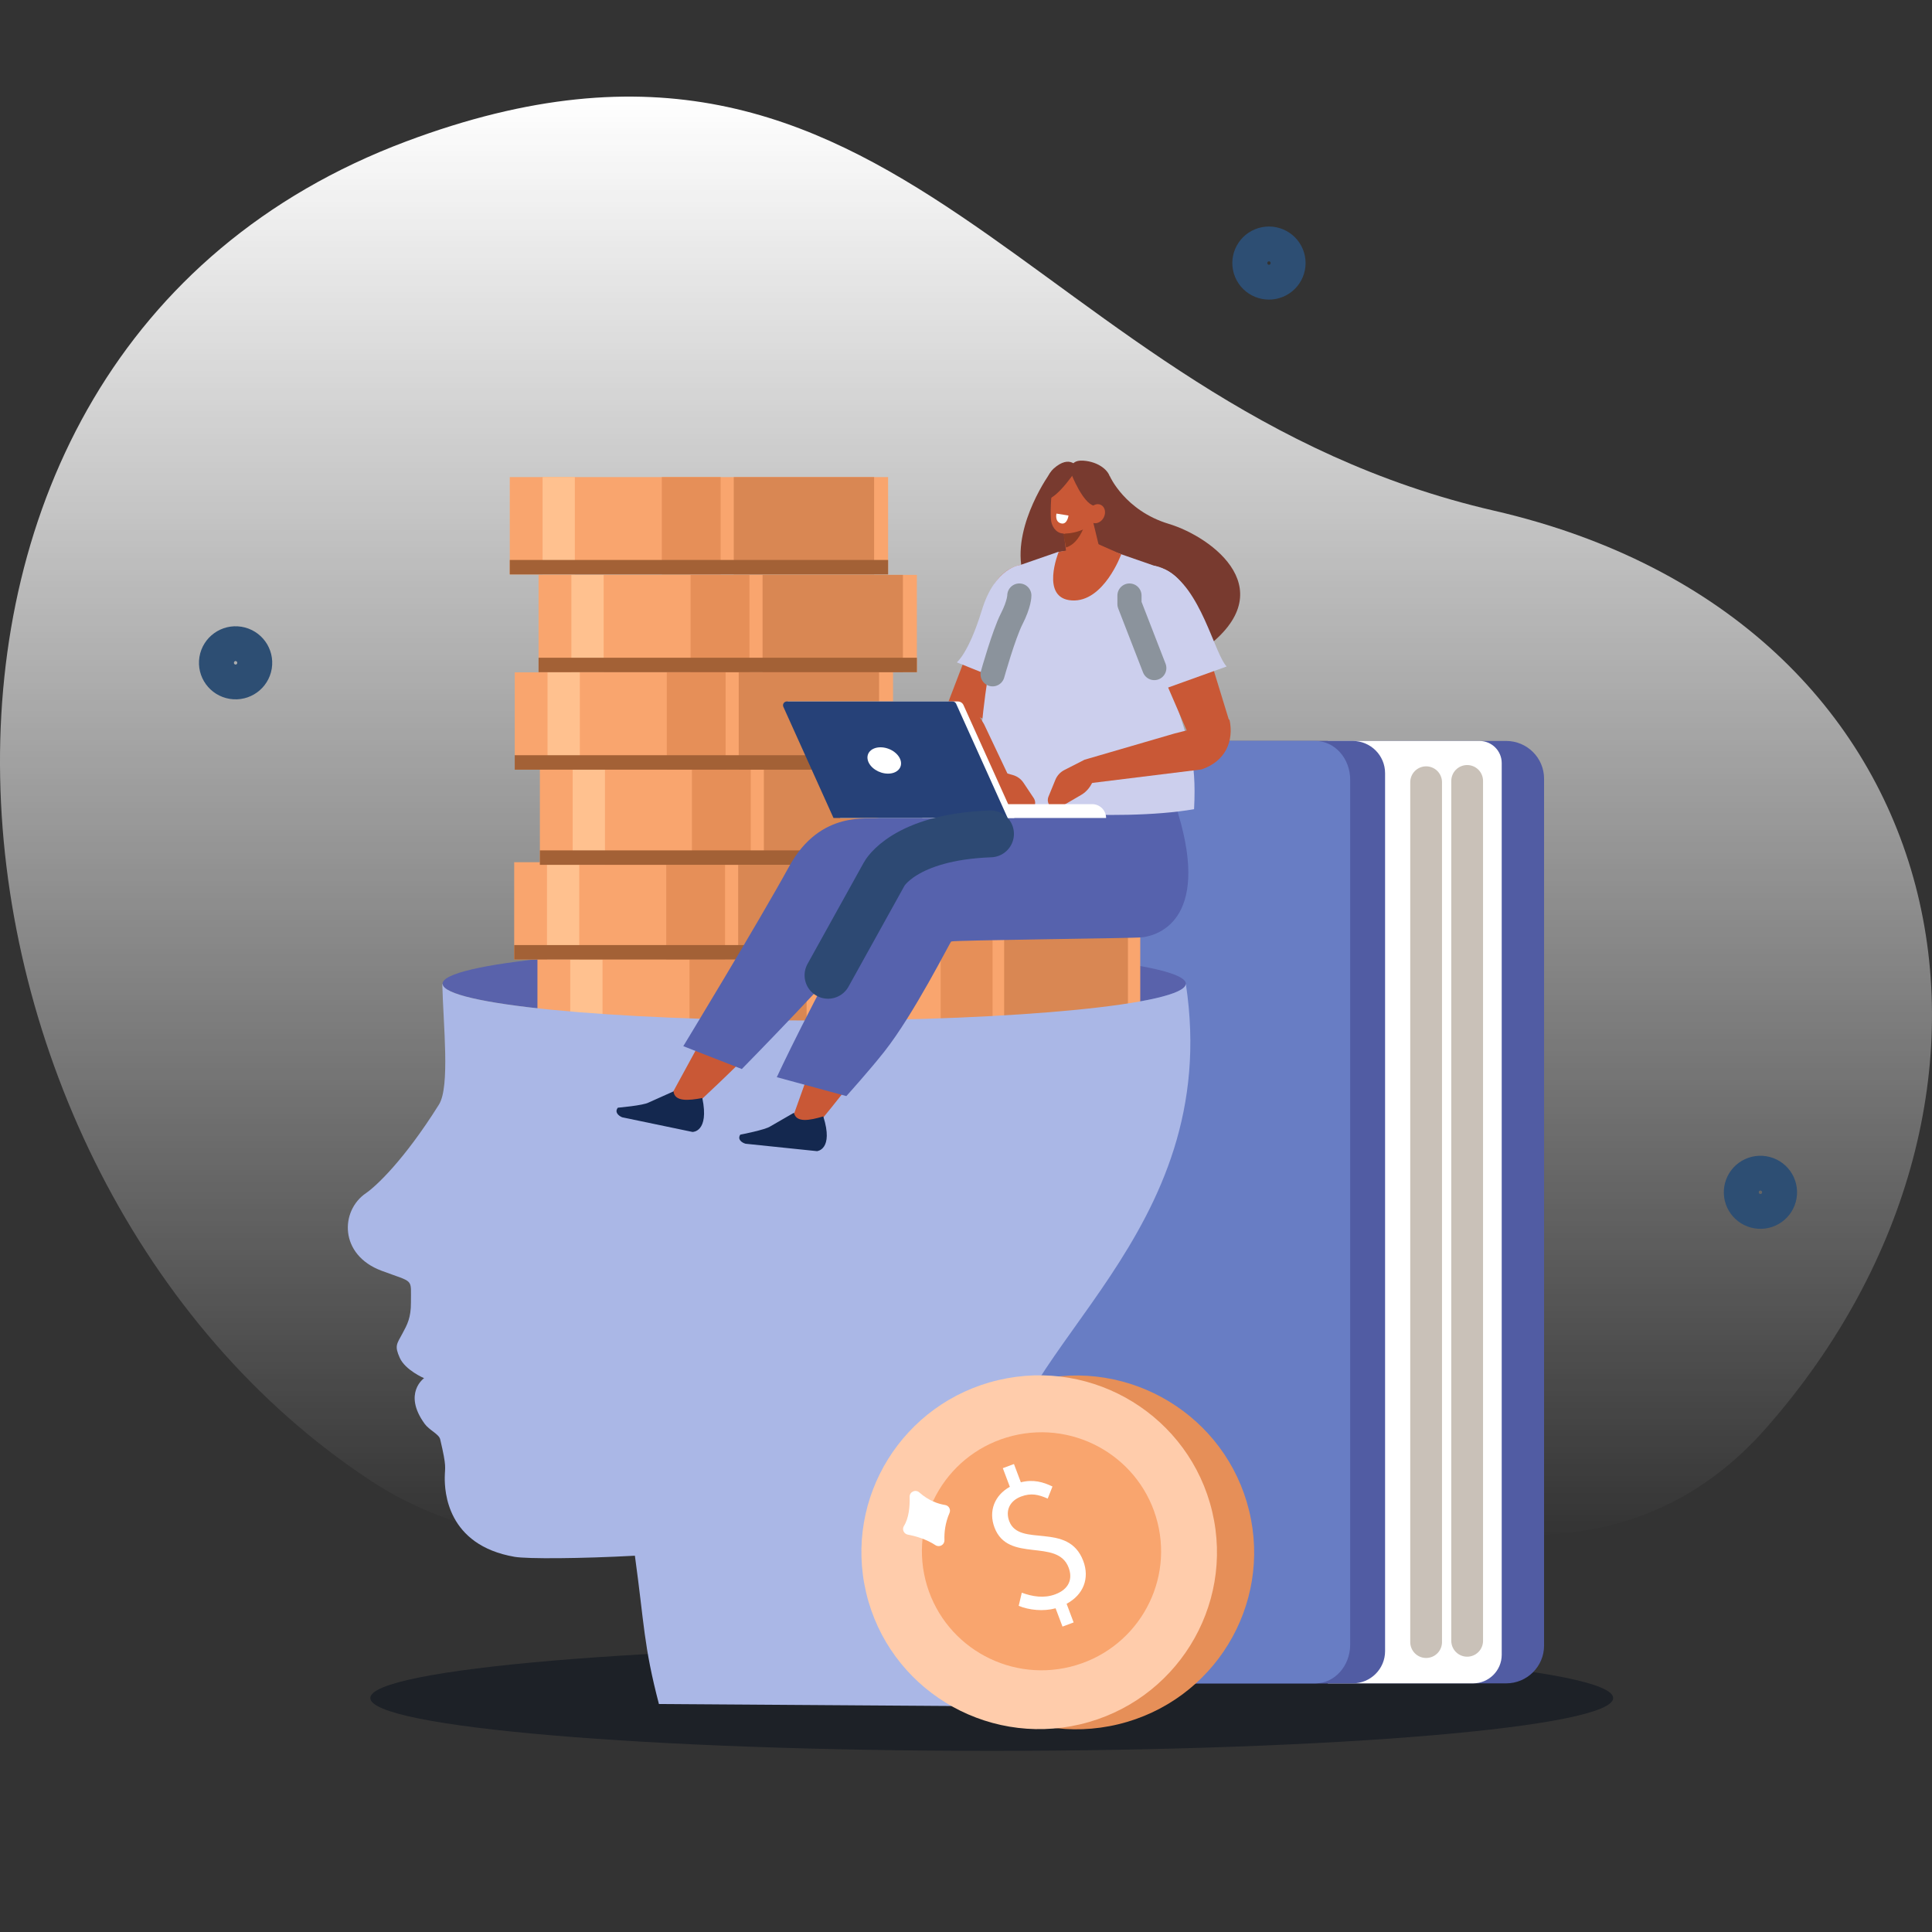 <svg width="150" height="150" viewBox="0 0 150 150" fill="none" xmlns="http://www.w3.org/2000/svg">
<rect x="0" y="0" width="150" height="150" fill="#333333" stroke="none"/>
<g clip-path="url(#clip0_371_5664)">
<path d="M31.522 10.985C-13.046 27.716 -6.993 91.335 28.689 114.898C39.444 122.001 54.498 121.23 69.987 111.903C85.251 102.712 117.573 133.144 137.161 110.83C159.731 85.12 152.46 48.046 116.001 39.65C79.565 31.259 70.073 -3.487 31.522 10.985Z" fill="url(#paint0_linear_371_5664)"/>
<path d="M76.999 135.936C103.645 135.936 125.246 134.1 125.246 131.835C125.246 129.569 103.645 127.733 76.999 127.733C50.354 127.733 28.753 129.569 28.753 131.835C28.753 134.1 50.354 135.936 76.999 135.936Z" fill="#1D2127"/>
<path d="M77.556 130.696H116.936C118.563 130.696 119.881 129.385 119.881 127.766V60.456C119.881 58.839 118.563 57.527 116.936 57.527H76.977C75.034 57.527 73.459 59.094 73.459 61.027V126.62C73.459 128.87 75.293 130.695 77.555 130.695L77.556 130.696Z" fill="#515CA3"/>
<path d="M114.365 130.696H103.098L103.098 57.527H114.869C115.82 57.527 116.593 58.296 116.593 59.242L116.593 128.479C116.593 129.702 115.594 130.696 114.365 130.696Z" fill="white"/>
<path d="M77.187 130.696H105.023C106.412 130.696 107.537 129.576 107.537 128.194V60.029C107.537 58.647 106.412 57.527 105.023 57.527H76.693C75.033 57.527 73.689 58.864 73.689 60.516V127.215C73.689 129.137 75.255 130.695 77.186 130.695L77.187 130.696Z" fill="#515CA3"/>
<path d="M113.91 60.631V127.392" stroke="#C9C1B8" stroke-width="2.466" stroke-linecap="round" stroke-linejoin="round"/>
<path d="M65.714 58.445L67.202 57.527H102.126C103.618 57.527 104.827 58.873 104.827 60.534V127.689C104.827 129.349 103.618 130.696 102.126 130.696H66.934L65.714 130.248V58.445Z" fill="#687DC4"/>
<path d="M63.416 57.679C63.709 57.581 64.021 57.527 64.343 57.527H64.614L65.715 58.445V130.235L64.874 130.695C64.357 130.695 63.864 130.579 63.416 130.368V57.679Z" fill="#5E6BBD"/>
<path d="M110.724 60.731V127.492" stroke="#C9C1B8" stroke-width="2.466" stroke-linecap="round" stroke-linejoin="round"/>
<path d="M63.215 79.233C79.152 79.233 92.07 77.954 92.07 76.375C92.07 74.796 79.152 73.517 63.215 73.517C47.279 73.517 34.361 74.796 34.361 76.375C34.361 77.954 47.279 79.233 63.215 79.233Z" fill="#5962AB"/>
<path d="M71.1 74.294H41.727V81.85H71.1V74.294Z" fill="#F9A56E"/>
<path d="M70.015 74.294H59.117V81.85H70.015V74.294Z" fill="#D98753"/>
<path d="M58.1 74.294H53.533V81.85H58.1V74.294Z" fill="#E68F58"/>
<path d="M46.78 74.294H44.274V81.85H46.78V74.294Z" fill="#FFC18F"/>
<path d="M71.1 80.727H41.727V81.849H71.1V80.727Z" fill="#D67B2F"/>
<path d="M69.295 66.941H39.922V74.497H69.295V66.941Z" fill="#F9A56E"/>
<path d="M68.21 66.941H57.312V74.497H68.21V66.941Z" fill="#D98753"/>
<path d="M56.295 66.941H51.728V74.497H56.295V66.941Z" fill="#E68F58"/>
<path d="M44.974 66.941H42.468V74.497H44.974V66.941Z" fill="#FFC18F"/>
<path d="M69.295 73.375H39.922V74.497H69.295V73.375Z" fill="#A36136"/>
<path d="M71.29 59.589H41.916V67.145H71.29V59.589Z" fill="#F9A56E"/>
<path d="M70.205 59.589H59.306V67.145H70.205V59.589Z" fill="#D98753"/>
<path d="M58.288 59.589H53.722V67.145H58.288V59.589Z" fill="#E68F58"/>
<path d="M46.969 59.589H44.463V67.145H46.969V59.589Z" fill="#FFC18F"/>
<path d="M71.29 66.023H41.916V67.145H71.29V66.023Z" fill="#A36136"/>
<path d="M88.529 72.779H62.623V80.336H88.529V72.779Z" fill="#F9A56E"/>
<path d="M87.573 72.779H77.961V80.336H87.573V72.779Z" fill="#D98753"/>
<path d="M77.062 72.779H73.035V80.336H77.062V72.779Z" fill="#E68F58"/>
<path d="M67.08 72.779H64.87V80.336H67.08V72.779Z" fill="#FFC18F"/>
<path d="M88.529 79.214H62.623V80.336H88.529V79.214Z" fill="#D67B2F"/>
<path d="M69.337 52.201H39.964V59.757H69.337V52.201Z" fill="#F9A56E"/>
<path d="M68.252 52.201H57.354V59.757H68.252V52.201Z" fill="#D98753"/>
<path d="M56.337 52.201H51.77V59.757H56.337V52.201Z" fill="#E68F58"/>
<path d="M45.017 52.201H42.511V59.757H45.017V52.201Z" fill="#FFC18F"/>
<path d="M69.337 58.635H39.964V59.757H69.337V58.635Z" fill="#A36136"/>
<path d="M71.187 44.634H41.814V52.19H71.187V44.634Z" fill="#F9A56E"/>
<path d="M70.102 44.634H59.204V52.19H70.102V44.634Z" fill="#D98753"/>
<path d="M58.186 44.634H53.619V52.19H58.186V44.634Z" fill="#E68F58"/>
<path d="M46.867 44.634H44.361V52.19H46.867V44.634Z" fill="#FFC18F"/>
<path d="M71.187 51.067H41.814V52.189H71.187V51.067Z" fill="#A36136"/>
<path d="M68.952 37.041H39.579V44.597H68.952V37.041Z" fill="#F9A56E"/>
<path d="M67.867 37.041H56.969V44.597H67.867V37.041Z" fill="#D98753"/>
<path d="M55.951 37.041H51.384V44.597H55.951V37.041Z" fill="#E68F58"/>
<path d="M44.632 37.041H42.126V44.597H44.632V37.041Z" fill="#FFC18F"/>
<path d="M68.952 43.475H39.579V44.597H68.952V43.475Z" fill="#A36136"/>
<path d="M77.692 114.704C78.222 104.626 95.028 95.912 92.07 76.395H92.067C91.957 77.964 79.082 79.233 63.215 79.233C47.347 79.233 34.472 77.965 34.362 76.395H34.34C34.411 79.54 34.954 84.365 34.079 85.76C31.359 90.1 29.167 92.123 28.413 92.636C26.4 94.006 26.329 97.432 29.626 98.661C32.198 99.621 31.893 99.202 31.905 101.128C31.912 102.318 31.605 102.866 31.251 103.521C30.8 104.357 30.617 104.487 31.038 105.423C31.468 106.38 32.925 107.002 32.925 107.002C32.925 107.002 31.256 108.172 32.963 110.534C33.338 111.053 34.077 111.334 34.176 111.748C34.7 113.957 34.54 113.866 34.531 114.697C34.519 115.762 34.679 119.962 39.956 120.872C40.942 121.041 45.111 121.013 49.293 120.785C50.032 126.145 49.967 127.742 51.159 132.3L78.876 132.489C77.867 125.076 77.424 122.437 77.69 114.705L77.692 114.704Z" fill="#AAB7E6"/>
<path d="M19.632 51.677C19.752 50.941 19.249 50.247 18.509 50.127C17.769 50.008 17.072 50.508 16.951 51.244C16.831 51.981 17.334 52.675 18.074 52.794C18.814 52.914 19.512 52.413 19.632 51.677Z" stroke="#2D4E73" stroke-width="2.972" stroke-miterlimit="10" stroke-linecap="round"/>
<path d="M99.041 21.672C99.734 21.387 100.063 20.596 99.776 19.907C99.489 19.218 98.695 18.89 98.002 19.176C97.309 19.461 96.98 20.252 97.267 20.941C97.554 21.63 98.349 21.958 99.041 21.672Z" stroke="#2D4E73" stroke-width="2.972" stroke-miterlimit="10" stroke-linecap="round"/>
<path d="M138.02 92.786C138.14 92.05 137.638 91.356 136.898 91.236C136.157 91.117 135.46 91.617 135.34 92.353C135.22 93.09 135.722 93.784 136.462 93.903C137.203 94.023 137.9 93.523 138.02 92.786Z" stroke="#2D4E73" stroke-width="2.972" stroke-miterlimit="10" stroke-linecap="round"/>
<path d="M86.166 36.973C86.166 36.973 87.346 39.649 90.737 40.671C94.129 41.693 99.883 45.937 93.203 50.59C86.524 55.242 80.048 48.094 79.33 44.147C78.688 40.619 81.556 36.686 81.556 36.686L86.166 36.972V36.973Z" fill="#783A2F"/>
<path fill-rule="evenodd" clip-rule="evenodd" d="M87.789 72.417L72.818 72.56L72.709 68.75L82.77 63.675L88.641 62.458L90.478 61.589C93.167 64.955 91.929 72.393 87.791 72.417H87.789Z" fill="#C95836"/>
<path fill-rule="evenodd" clip-rule="evenodd" d="M79.404 71.019L65.378 71.848L62.497 67.413L66.968 64.907L80.309 60.479L82.641 63.186C85.34 66.319 83.555 70.636 79.404 71.019Z" fill="#C95836"/>
<path fill-rule="evenodd" clip-rule="evenodd" d="M70.101 68.768C70.101 68.768 67.603 68.521 63.759 75.252C61.653 78.941 52.978 86.725 52.978 86.725L51.995 85.253L62.236 66.469C63.053 65.118 64.598 64.162 66.17 64.034L70.563 63.675L70.101 68.767V68.768Z" fill="#C95836"/>
<path fill-rule="evenodd" clip-rule="evenodd" d="M52.291 84.735L50.361 85.599C49.952 85.829 47.971 86.001 47.971 86.001C47.698 86.341 48.011 86.625 48.304 86.746L53.765 87.884C53.765 87.884 55.081 87.914 54.528 85.25C53.438 85.456 52.376 85.543 52.291 84.734V84.735Z" fill="#14284F"/>
<path fill-rule="evenodd" clip-rule="evenodd" d="M76.424 68.985C76.424 68.985 73.917 69.104 71.103 76.323C69.561 80.279 62.16 88.878 62.16 88.878L61.273 87.527L68.304 67.857C68.914 66.402 70.301 65.231 71.838 64.875L76.131 63.882L76.423 68.986L76.424 68.985Z" fill="#C95836"/>
<path fill-rule="evenodd" clip-rule="evenodd" d="M61.643 86.393L59.812 87.449C59.429 87.72 57.475 88.094 57.475 88.094C57.239 88.459 57.578 88.709 57.882 88.799L63.433 89.375C63.433 89.375 64.745 89.271 63.919 86.677C62.856 86.994 61.809 87.188 61.642 86.392L61.643 86.393Z" fill="#14284F"/>
<path fill-rule="evenodd" clip-rule="evenodd" d="M60.311 83.632L65.712 85.1C65.712 85.1 67.493 83.125 68.653 81.654C70.979 78.708 73.73 73.203 73.852 73.097C73.974 72.993 87.97 72.852 88.655 72.775C90.439 72.572 94.296 70.773 90.929 61.543L74.014 65.565C74.014 65.565 69.999 66.049 69.106 67.431C68.528 68.325 67.951 69.177 67.18 70.519C63.104 77.6 60.311 83.631 60.311 83.631V83.632Z" fill="#5662AD"/>
<path fill-rule="evenodd" clip-rule="evenodd" d="M53.051 81.224L57.594 83C57.594 83 65.664 74.787 66.875 72.92C68.086 71.053 88.151 70.461 88.151 70.461L87.053 61.365L75.334 61.588C75.334 61.588 68.736 63.336 68.141 63.508C67.546 63.679 63.72 62.809 61.28 67.253C58.84 71.697 53.052 81.223 53.052 81.223L53.051 81.224Z" fill="#5662AD"/>
<path fill-rule="evenodd" clip-rule="evenodd" d="M73.576 54.64L76.849 46.092C77.605 44.02 79.686 43.181 81.222 44.329C81.828 44.781 81.999 45.753 81.608 46.514L76.739 55.978L73.575 54.641L73.576 54.64Z" fill="#C95836"/>
<path fill-rule="evenodd" clip-rule="evenodd" d="M79.227 43.863L82.132 42.856L84.624 42.566L85.846 42.614L90.491 44.227C92.055 44.997 92.781 46.806 92.183 48.444L91.046 53.734C92.254 57.725 92.916 58.719 92.707 62.826C86.639 63.874 76.303 62.826 75.819 62.276C76.17 54.056 77.131 48.007 79.226 43.863H79.227Z" fill="#CCCFED"/>
<path fill-rule="evenodd" clip-rule="evenodd" d="M82.429 40.237C82.429 40.237 82.663 41.983 82.856 43.429C82.907 43.814 83.162 44.142 83.521 44.285C83.88 44.429 84.289 44.366 84.588 44.121C84.687 44.042 84.782 43.963 84.874 43.89C85.286 43.555 85.469 43.011 85.345 42.493C85.025 41.165 84.442 38.747 84.442 38.747L82.429 40.237Z" fill="#C95836"/>
<path fill-rule="evenodd" clip-rule="evenodd" d="M82.55 41.472L82.771 42.508C83.515 42.259 83.907 41.566 84.225 40.778L82.55 41.471V41.472Z" fill="#873B24"/>
<path d="M82.191 42.862C82.191 42.862 80.731 46.459 83.212 46.617C85.694 46.776 87.052 43.036 87.052 43.036L85.24 42.235L82.191 42.862Z" fill="#C95836"/>
<path fill-rule="evenodd" clip-rule="evenodd" d="M85.407 38.073C85.478 37.562 85.123 37.09 84.615 37.017C84.072 36.941 83.389 36.844 82.846 36.767C82.338 36.696 81.946 37.069 81.797 37.563C81.621 38.146 81.541 39.396 81.594 40.31C81.623 40.825 81.953 41.343 82.462 41.414C83.005 41.491 84.702 41.201 84.994 40.247C85.216 39.521 85.302 38.825 85.406 38.072L85.407 38.073Z" fill="#C95836"/>
<path fill-rule="evenodd" clip-rule="evenodd" d="M92.264 57.012L88.755 48.897C87.877 46.951 88.807 45.107 90.709 45.019C91.458 44.984 92.251 45.584 92.491 46.365L95.474 56.092L92.264 57.011V57.012Z" fill="#C95836"/>
<path fill-rule="evenodd" clip-rule="evenodd" d="M95.456 55.867C95.816 57.527 95.159 59.103 93.287 59.738L83.688 60.923L84.204 58.985L91.182 56.951L95.457 55.867H95.456Z" fill="#C95836"/>
<path fill-rule="evenodd" clip-rule="evenodd" d="M74.819 53.574C73.651 54.77 73.258 56.423 74.25 57.926L76.632 61.367L78.417 60.48L76.402 56.228L74.819 53.575V53.574Z" fill="#C95836"/>
<path d="M84.203 58.985L82.635 59.785C82.322 59.945 82.076 60.211 81.943 60.535L81.405 61.849C81.217 62.308 81.549 62.81 82.045 62.824L83.958 61.708C84.38 61.461 84.716 61.04 84.897 60.529L85.199 59.676L84.201 58.984L84.203 58.985Z" fill="#C95836"/>
<path d="M76.937 59.699L78.633 60.172C78.972 60.267 79.266 60.479 79.461 60.77L80.251 61.952C80.526 62.363 80.304 62.922 79.82 63.033L77.721 62.318C77.258 62.161 76.844 61.815 76.564 61.349L76.097 60.574L76.937 59.698V59.699Z" fill="#C95836"/>
<path fill-rule="evenodd" clip-rule="evenodd" d="M85.877 63.509H71.608V62.435H84.798C85.394 62.435 85.877 62.916 85.877 63.509Z" fill="white"/>
<path fill-rule="evenodd" clip-rule="evenodd" d="M78.76 63.509H65.238L61.158 54.462H74.369C74.558 54.462 74.729 54.572 74.805 54.742L78.758 63.509H78.76Z" fill="white"/>
<path fill-rule="evenodd" clip-rule="evenodd" d="M78.234 63.509H64.713L60.82 54.878C60.732 54.683 60.876 54.462 61.091 54.462H73.962C74.079 54.462 74.185 54.53 74.233 54.636L78.234 63.509Z" fill="#264178"/>
<path fill-rule="evenodd" clip-rule="evenodd" d="M69.925 59.042C70.086 59.607 69.647 60.065 68.945 60.065C68.243 60.065 67.543 59.607 67.382 59.042C67.221 58.478 67.66 58.02 68.362 58.02C69.064 58.02 69.764 58.478 69.925 59.042Z" fill="white"/>
<path d="M64.287 75.721L68.654 67.85C68.654 67.85 70.169 64.985 76.902 64.742" stroke="#2D4973" stroke-width="3.638" stroke-miterlimit="10" stroke-linecap="round"/>
<path fill-rule="evenodd" clip-rule="evenodd" d="M87.88 47.428L90.151 53.574L95.235 51.747C94.259 50.693 93.251 45.648 90.49 44.227C87.454 42.663 87.879 47.429 87.879 47.429L87.88 47.428Z" fill="#CCCFED"/>
<path fill-rule="evenodd" clip-rule="evenodd" d="M79.227 43.863C79.227 43.863 77.267 43.998 76.233 47.368C75.199 50.737 74.286 51.424 74.286 51.424L77.998 52.92L80.85 45.935L79.228 43.863H79.227Z" fill="#CCCFED"/>
<path d="M77.064 52.352C77.064 52.352 77.936 49.244 78.545 48.053C79.153 46.862 79.141 46.236 79.141 46.236" stroke="#8B939C" stroke-width="1.875" stroke-linecap="round" stroke-linejoin="round"/>
<path d="M89.619 51.868L87.692 46.903V46.237" stroke="#8B939C" stroke-width="1.875" stroke-linecap="round" stroke-linejoin="round"/>
<path d="M83.676 36.311C83.676 36.311 82.178 38.673 81.215 38.804C81.215 38.804 80.971 37.131 81.793 36.392C83.101 35.216 83.676 36.311 83.676 36.311Z" fill="#783A2F"/>
<path d="M83.196 36.844C83.196 36.844 84.076 39.073 84.94 39.265C85.804 39.457 86.245 37.678 86.189 37.131C86.134 36.584 85.345 35.845 84.09 35.764C82.835 35.682 83.195 36.844 83.195 36.844H83.196Z" fill="#783A2F"/>
<path fill-rule="evenodd" clip-rule="evenodd" d="M85.691 40.183C85.493 40.558 85.083 40.728 84.775 40.563C84.467 40.398 84.377 39.961 84.574 39.587C84.771 39.212 85.181 39.041 85.489 39.207C85.797 39.372 85.888 39.808 85.691 40.183Z" fill="#C95836"/>
<path fill-rule="evenodd" clip-rule="evenodd" d="M82.024 39.875L82.958 40.025C82.958 40.025 82.868 40.771 82.37 40.633C81.871 40.496 82.024 39.875 82.024 39.875Z" fill="white"/>
<path d="M86.831 133.87C94.237 132.078 98.78 124.651 96.979 117.282C95.178 109.913 87.714 105.392 80.308 107.184C72.902 108.976 68.359 116.403 70.16 123.773C71.961 131.142 79.425 135.663 86.831 133.87Z" fill="#E68F58"/>
<path d="M83.846 133.881C91.264 132.143 95.863 124.75 94.116 117.367C92.369 109.985 84.938 105.41 77.519 107.148C70.101 108.887 65.503 116.28 67.249 123.662C68.996 131.044 76.427 135.62 83.846 133.881Z" fill="#FFCCAB"/>
<path d="M83.102 129.407C88.078 128.176 91.109 123.164 89.872 118.213C88.635 113.261 83.598 110.245 78.622 111.476C73.646 112.707 70.615 117.719 71.852 122.67C73.089 127.622 78.126 130.638 83.102 129.407Z" fill="#F9A56E"/>
<path d="M81.956 124.868C81.002 125.126 79.907 125.011 79.092 124.678L79.331 123.657C80.151 123.956 81.047 124.112 81.926 123.784C82.991 123.387 83.303 122.601 82.969 121.711C82.094 119.389 78.265 121.39 77.212 118.595C76.731 117.319 77.22 116.09 78.404 115.436L77.859 113.988L78.723 113.666L79.258 115.085C80.218 114.841 80.99 115.061 81.714 115.412L81.344 116.35C80.617 116.034 80.057 115.899 79.28 116.189C78.401 116.517 78.044 117.271 78.357 118.103C79.14 120.181 82.943 118.109 84.104 121.19C84.617 122.552 84.109 123.821 82.811 124.517L83.356 125.965L82.492 126.288L81.957 124.869L81.956 124.868Z" fill="white"/>
<path fill-rule="evenodd" clip-rule="evenodd" d="M70.623 116.221C70.645 116.969 70.567 117.86 70.178 118.482C70.013 118.748 70.178 119.093 70.487 119.15C71.087 119.262 71.902 119.491 72.625 119.964C72.933 120.166 73.338 119.945 73.326 119.577C73.305 118.994 73.38 118.248 73.721 117.461C73.836 117.196 73.666 116.893 73.38 116.848C72.869 116.768 72.119 116.533 71.375 115.872C71.078 115.609 70.611 115.824 70.624 116.221H70.623Z" fill="white"/>
</g>
<defs>
<linearGradient id="paint0_linear_371_5664" x1="74.999" y1="119.643" x2="74.999" y2="7.5" gradientUnits="userSpaceOnUse">
<stop stop-color="white" stop-opacity="0"/>
<stop offset="1" stop-color="white"/>
</linearGradient>
<clipPath id="clip0_371_5664">
<rect width="150" height="150" fill="white"/>
</clipPath>
</defs>
</svg>
